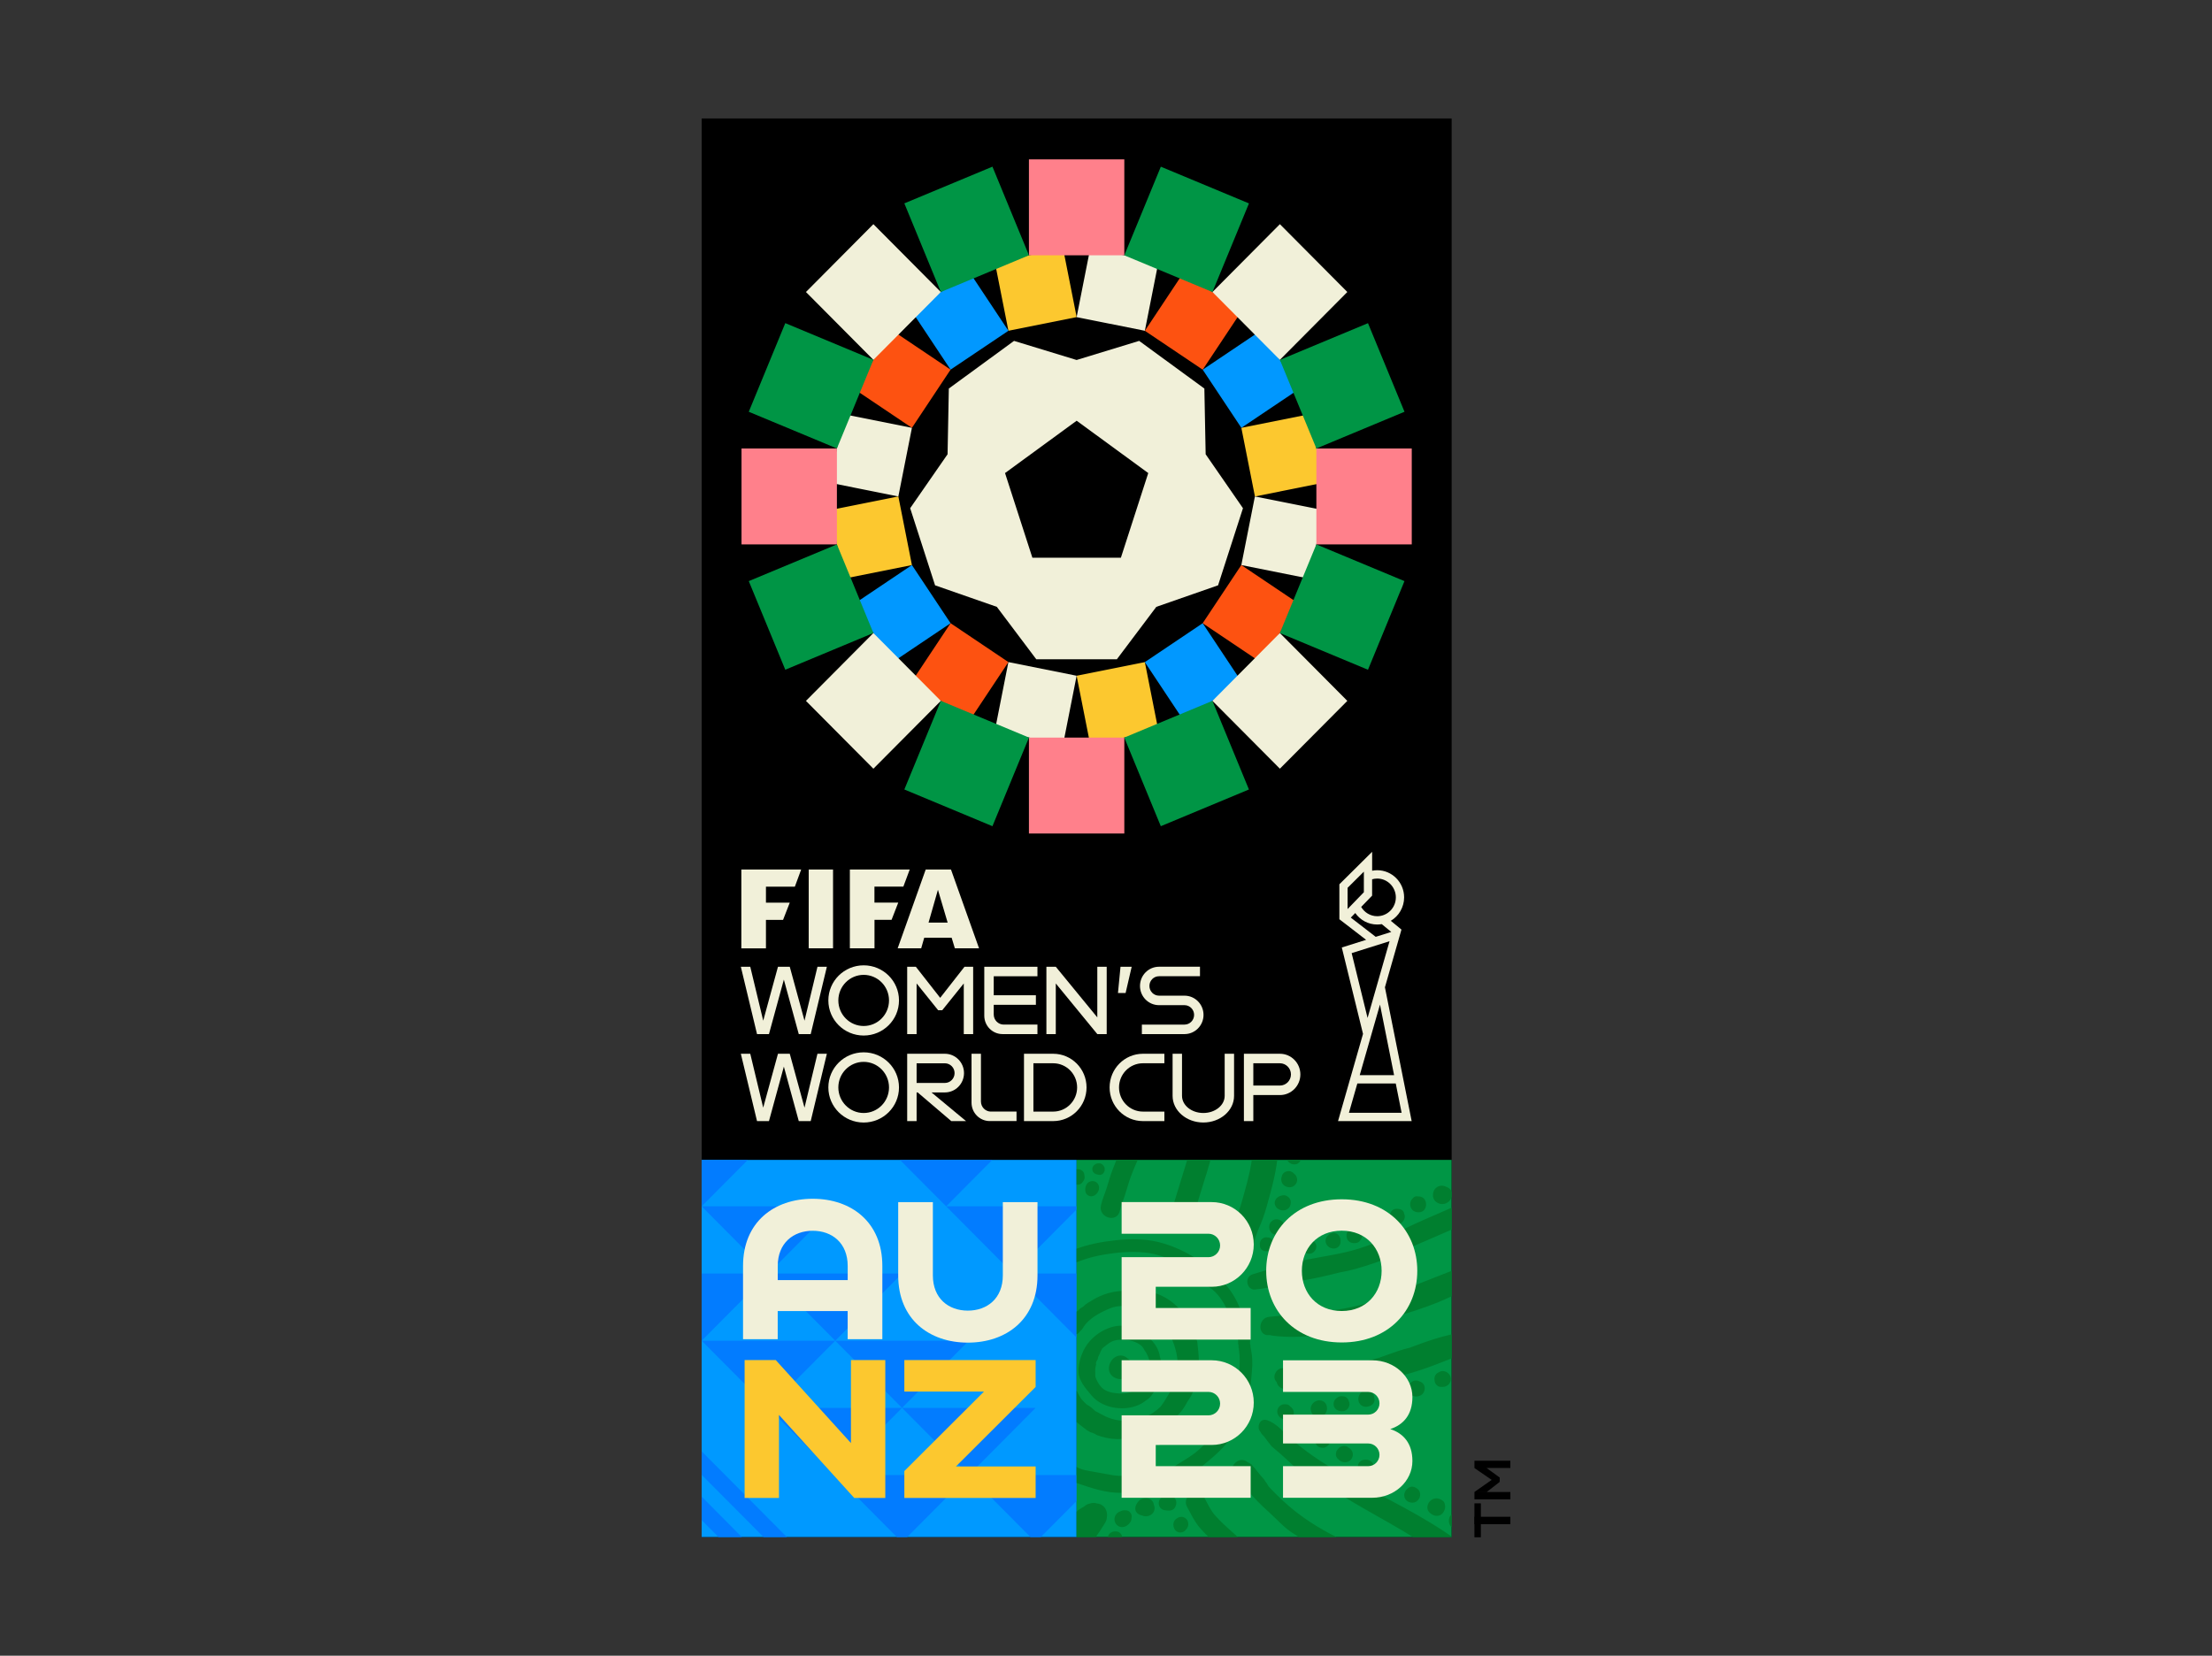 <?xml version="1.0" encoding="utf-8"?>
<!-- Generator: Adobe Illustrator 24.3.0, SVG Export Plug-In . SVG Version: 6.00 Build 0)  -->
<svg version="1.0" id="katman_1" xmlns="http://www.w3.org/2000/svg" xmlns:xlink="http://www.w3.org/1999/xlink" x="0px" y="0px"
	 viewBox="0 0 756 566" style="enable-background:new 0 0 756 566;" xml:space="preserve">
<rect x="0" y="0" width="756" height="566" fill="#333333" stroke="none"/>
<style type="text/css">
	.st0{fill:#F1F0D9;}
	.st1{fill:#FCC82F;}
	.st2{fill:#0198FF;}
	.st3{fill:#FD5211;}
	.st4{fill:#FF808B;}
	.st5{fill:#009545;}
	.st6{clip-path:url(#SVGID_2_);fill:#F1F0D9;}
	.st7{clip-path:url(#SVGID_2_);fill:#0099FF;}
	.st8{clip-path:url(#SVGID_4_);fill:#027CFF;}
	.st9{clip-path:url(#SVGID_6_);fill:#FCC82F;}
	.st10{clip-path:url(#SVGID_6_);fill:#F1F0D9;}
	.st11{clip-path:url(#SVGID_6_);fill:#009645;}
	.st12{clip-path:url(#SVGID_8_);fill:#007F2F;}
	.st13{clip-path:url(#SVGID_10_);fill:#F1F0D9;}
	.st14{clip-path:url(#SVGID_10_);}
</style>
<rect x="239.81" y="40.5" width="256.32" height="484.93"/>
<path class="st0" d="M412.06,155.29l-0.44-22.47l-22.29-16.29l-21.38,6.53l-21.38-6.53l-22.29,16.29l-0.43,22.47l-12.78,18.44
	l8.51,26.36l21.11,7.36l13.48,17.92h13.77h13.77l13.48-17.92l21.11-7.36l8.51-26.36L412.06,155.29z M383.09,190.65h-30.25
	l-9.35-28.94l24.48-17.89l24.47,17.89L383.09,190.65z"/>
<polygon class="st1" points="340.01,89.61 363.33,84.94 367.97,108.4 344.65,113.07 "/>
<polygon class="st2" points="311.67,106.47 331.44,93.18 344.65,113.07 324.88,126.36 "/>
<polygon class="st0" points="283.71,165.04 288.35,141.58 311.67,146.25 307.03,169.71 "/>
<polygon class="st3" points="291.9,132.96 305.11,113.07 324.88,126.36 311.67,146.25 "/>
<polygon class="st1" points="288.35,197.83 283.71,174.37 307.03,169.7 311.67,193.16 "/>
<polygon class="st2" points="305.11,226.33 291.9,206.44 311.67,193.16 324.88,213.04 "/>
<polygon class="st0" points="363.33,254.46 340.01,249.79 344.64,226.33 367.96,231 "/>
<polygon class="st3" points="331.44,246.22 311.67,232.93 324.88,213.04 344.65,226.33 "/>
<polygon class="st1" points="395.92,249.8 372.6,254.46 367.96,231 391.28,226.34 "/>
<polygon class="st2" points="424.25,232.94 404.48,246.23 391.27,226.34 411.04,213.05 "/>
<polygon class="st0" points="452.21,174.37 447.57,197.83 424.25,193.17 428.89,169.71 "/>
<polygon class="st3" points="444.02,206.45 430.81,226.34 411.04,213.05 424.25,193.16 "/>
<polygon class="st1" points="447.58,141.58 452.22,165.04 428.9,169.71 424.26,146.25 "/>
<polygon class="st2" points="430.82,113.08 444.03,132.97 424.26,146.25 411.05,126.37 "/>
<polygon class="st0" points="372.6,84.95 395.92,89.61 391.28,113.07 367.96,108.41 "/>
<polygon class="st3" points="404.49,93.19 424.26,106.48 411.05,126.37 391.28,113.08 "/>
<rect x="351.66" y="54.48" class="st4" width="32.6" height="32.79"/>
<polygon class="st5" points="309.08,69.52 339.19,56.97 351.67,87.27 321.55,99.82 "/>
<polygon class="st5" points="255.91,140.76 268.39,110.46 298.5,123.01 286.03,153.31 "/>
<polygon class="st0" points="275.45,99.82 298.5,76.63 321.55,99.82 298.5,123.01 "/>
<rect x="253.43" y="153.31" class="st4" width="32.6" height="32.79"/>
<polygon class="st5" points="268.39,228.94 255.91,198.65 286.03,186.1 298.5,216.39 "/>
<polygon class="st5" points="339.19,282.43 309.08,269.88 321.55,239.58 351.67,252.13 "/>
<polygon class="st0" points="298.5,262.78 275.45,239.59 298.5,216.4 321.55,239.59 "/>
<rect x="351.66" y="252.14" class="st4" width="32.6" height="32.79"/>
<polygon class="st5" points="426.85,269.88 396.73,282.43 384.25,252.13 414.37,239.58 "/>
<polygon class="st5" points="480.01,198.65 467.54,228.95 437.42,216.4 449.89,186.1 "/>
<polygon class="st0" points="460.48,239.59 437.43,262.77 414.38,239.59 437.43,216.4 "/>
<rect x="449.9" y="153.31" class="st4" width="32.6" height="32.79"/>
<polygon class="st5" points="467.54,110.47 480.02,140.76 449.9,153.31 437.43,123.02 "/>
<polygon class="st5" points="396.74,56.98 426.86,69.53 414.38,99.83 384.26,87.28 "/>
<polygon class="st0" points="437.43,76.63 460.48,99.82 437.43,123.01 414.38,99.82 "/>
<g>
	<defs>
		<rect id="SVGID_1_" x="128" y="33" width="500" height="500"/>
	</defs>
	<clipPath id="SVGID_2_">
		<use xlink:href="#SVGID_1_"  style="overflow:visible;"/>
	</clipPath>
	<path class="st6" d="M482.47,383.25l-9.14-45.75l5.65-19.73l-3.64-3c2.72-1.61,4.55-4.6,4.55-8.01c0-5.12-4.12-9.28-9.19-9.28
		c-0.6,0-1.18,0.06-1.74,0.17v-6.47l-11.2,11.11v11.95l1.93,1.48l7.21,5.56l-8.31,2.61l7.25,29.54l-8.54,29.82L482.47,383.25
		L482.47,383.25z M468.95,300.58c0.55-0.16,1.14-0.25,1.74-0.25c3.51,0,6.37,2.89,6.37,6.44c0,3.55-2.86,6.43-6.37,6.43
		c-2.33,0-4.38-1.28-5.48-3.17l3.74-3.86V300.58z M460.57,303.49l5.56-5.52V305l-5.56,5.75V303.49z M461.67,313.68l1.52-1.57
		c1.67,2.38,4.4,3.93,7.5,3.93c0.53,0,1.05-0.05,1.56-0.13h0l3.25,2.67l-5.32,1.67L461.67,313.68z M461.96,325.82l12.95-4.07
		l-7.51,26.23L461.96,325.82z M471.64,343.4l4.82,24.13h-11.74L471.64,343.4z M477.03,370.38l2,10.02h-18l2.87-10.02H477.03z"/>
	<polygon class="st6" points="277.08,353.5 282.6,330.48 279.39,330.48 274.96,348.91 269.92,330.48 269.1,330.48 266.7,330.48 
		265.89,330.48 260.85,348.91 256.42,330.48 253.2,330.48 258.73,353.5 259.59,353.5 261.95,353.5 262.81,353.5 267.9,334.87 
		273,353.5 273.86,353.5 276.22,353.5 	"/>
	<path class="st6" d="M295.18,329.99c-6.67,0-12.07,5.37-12.07,12c0,6.63,5.4,12,12.07,12c6.67,0,12.07-5.37,12.07-12
		C307.25,335.36,301.85,329.99,295.18,329.99 M295.18,350.73c-4.78,0-8.66-3.91-8.66-8.74s3.88-8.74,8.66-8.74
		c4.78,0,8.66,3.91,8.66,8.74S299.97,350.73,295.18,350.73"/>
	<polygon class="st6" points="313.27,336.18 313.27,353.5 310.05,353.5 310.05,330.48 313.01,330.48 321.33,341.1 329.64,330.48 
		332.6,330.48 332.6,353.5 329.39,353.5 329.39,336.19 322.02,345.35 320.64,345.35 	"/>
	<path class="st6" d="M354.57,333.73v-3.25H336.4v16.72c0,3.48,2.79,6.3,6.24,6.3h11.93v-3.25h-11.52c-1.89,0-3.42-1.55-3.42-3.46
		v-3.31h14.41v-3.25h-14.41v-6.5H354.57z"/>
	<polygon class="st6" points="357.63,330.48 360.84,330.48 375.03,347.79 375.03,330.48 378.24,330.48 378.24,353.5 375.03,353.5 
		360.84,336.19 360.84,353.5 357.63,353.5 	"/>
	<polygon class="st6" points="382.96,330.48 382.09,339.46 384.7,339.46 386.78,330.48 	"/>
	<path class="st6" d="M411.33,346.93c0,3.62-2.91,6.57-6.5,6.57h-14.57v-3.25h14.57c1.81,0,3.28-1.48,3.28-3.32
		c0-1.83-1.47-3.32-3.28-3.32h-8.71c-3.59,0-6.5-2.94-6.5-6.57c0-3.62,2.91-6.57,6.5-6.57h14v3.25h-14c-1.81,0-3.28,1.48-3.28,3.32
		c0,1.83,1.47,3.32,3.28,3.32h8.71C408.42,340.36,411.33,343.31,411.33,346.93"/>
	<polygon class="st6" points="274.96,378.65 269.92,360.22 265.89,360.22 260.84,378.65 256.42,360.22 253.2,360.22 258.73,383.24 
		259.59,383.24 261.95,383.24 262.81,383.24 267.9,364.61 273,383.24 273.86,383.24 276.22,383.24 277.08,383.24 282.6,360.22 
		279.38,360.22 	"/>
	<path class="st6" d="M295.18,359.73c-6.67,0-12.07,5.37-12.07,12s5.4,12,12.07,12c6.67,0,12.07-5.37,12.07-12
		C307.25,365.1,301.85,359.73,295.18,359.73 M295.18,380.47c-4.78,0-8.66-3.92-8.66-8.74c0-4.83,3.88-8.74,8.66-8.74
		c4.78,0,8.66,3.92,8.66,8.74C303.84,376.56,299.97,380.47,295.18,380.47"/>
	<path class="st6" d="M421.77,360.22v14.4c0,5.03-4.7,9.1-10.51,9.1c-5.8,0-10.5-4.08-10.5-9.1v-14.4h3.22v14.4
		c0,3.23,3.26,5.85,7.29,5.85c4.02,0,7.29-2.62,7.29-5.85v-14.4H421.77z"/>
	<path class="st6" d="M318.36,373.44h4.57c3.61,0,6.54-2.96,6.54-6.61c0-3.65-2.93-6.61-6.54-6.61h-12.88v23.02h3.22v-9.8h0.37
		l11.48,9.8h5.05L318.36,373.44z M313.27,370.19v-6.71h9.66c1.83,0,3.32,1.5,3.32,3.36c0,1.85-1.49,3.36-3.32,3.36H313.27z"/>
	<path class="st6" d="M338.68,379.99c-1.89,0-3.42-1.55-3.42-3.46v-16.32h-3.22v16.72c0,3.48,2.79,6.3,6.24,6.3h9.14v-3.25H338.68z"
		/>
	<path class="st6" d="M359.96,360.22h-9.99v23.02h9.99c6.29,0,11.39-5.15,11.39-11.51C371.35,365.37,366.25,360.22,359.96,360.22
		 M359.96,379.99h-6.77v-16.52h6.77c4.51,0,8.17,3.7,8.17,8.26C368.13,376.29,364.47,379.99,359.96,379.99L359.96,379.99z"/>
	<path class="st6" d="M397.95,379.99h-7.33c-4.51,0-8.17-3.7-8.17-8.26c0-4.56,3.66-8.26,8.17-8.26h7.33v-3.25h-7.33
		c-6.29,0-11.39,5.15-11.39,11.51c0,6.36,5.1,11.51,11.39,11.51h7.33V379.99z"/>
	<path class="st6" d="M437.44,360.22h-12.31v23.02h3.22v-8.9h9.09c3.86,0,6.99-3.16,6.99-7.06
		C444.42,363.38,441.3,360.22,437.44,360.22 M437.44,371.09h-9.09v-7.62h9.09c2.08,0,3.77,1.71,3.77,3.81
		C441.21,369.38,439.52,371.09,437.44,371.09"/>
	<polygon class="st6" points="276.39,324.17 284.71,324.17 284.71,297.24 276.4,297.24 	"/>
	<polygon class="st6" points="273.82,297.24 253.37,297.24 253.37,324.19 261.78,324.19 261.78,314.45 267.63,314.45 269.92,308.56 
		261.78,308.56 261.78,303.1 271.66,303.1 	"/>
	<path class="st6" d="M325.02,297.24h-8.64l-9.58,26.93h8.04l1.03-3.61h9.38l1.09,3.61h8.27L325.02,297.24z M317.35,315.39
		l3.21-11.23l3.32,11.23H317.35z"/>
	<polygon class="st6" points="298.86,303.09 308.74,303.09 310.92,297.23 290.46,297.23 290.46,297.24 290.46,324.17 298.88,324.17 
		298.88,314.44 304.71,314.44 307,308.55 298.86,308.55 	"/>
	<rect x="239.81" y="396.5" class="st7" width="128.16" height="128.93"/>
</g>
<g>
	<defs>
		<rect id="SVGID_3_" x="239.81" y="396.5" width="128.16" height="128.93"/>
	</defs>
	<clipPath id="SVGID_4_">
		<use xlink:href="#SVGID_3_"  style="overflow:visible;"/>
	</clipPath>
	<path class="st8" d="M285.46,412.37l-22.83,22.97l-22.83-22.97H285.46z M262.64,435.34l22.83,22.97l22.83-22.97H262.64z
		 M285.46,458.31l22.83,22.97l22.83-22.97H285.46z M308.29,481.27l22.83,22.97l22.83-22.97H308.29z M331.12,504.24l22.83,22.97
		l22.83-22.97H331.12z M216.98,435.34l22.83,22.97l22.83-22.97H216.98z M239.81,458.31l22.83,22.97l22.83-22.97H239.81z
		 M262.64,481.27l22.83,22.97l22.83-22.97H262.64z M285.46,504.24l22.83,22.97l22.83-22.97H285.46z M216.98,389.41l22.83,22.97
		l22.83-22.97H216.98z M323.37,412.37l22.83,22.97l22.83-22.97H323.37z M346.2,435.34l22.83,22.97l22.83-22.97H346.2z
		 M300.54,389.41l22.83,22.97l22.83-22.97H300.54z M228.9,493.18l37.26,37.48h7.97l-45.23-45.5V493.18z M228.9,508.66l21.86,22h7.97
		l-29.83-30.02V508.66z"/>
</g>
<g>
	<defs>
		<rect id="SVGID_5_" x="128" y="33" width="500" height="500"/>
	</defs>
	<clipPath id="SVGID_6_">
		<use xlink:href="#SVGID_5_"  style="overflow:visible;"/>
	</clipPath>
	<polygon class="st9" points="302.57,512.06 291.95,512.06 266.23,483.68 266.23,512.06 254.49,512.06 254.49,464.92 265.12,464.92 
		290.83,493.3 290.83,464.92 302.57,464.92 	"/>
	<polygon class="st9" points="309.08,512.06 309.08,502.87 336.31,475.69 309.08,475.69 309.08,464.92 353.95,464.92 353.95,474.11 
		326.72,501.29 353.95,501.29 353.95,512.06 	"/>
	<path class="st10" d="M277.76,409.79c-13.15,0-23.81,7.92-23.81,22.98v25.03h11.85v-9.62h23.91v9.62h11.85v-25.03
		C301.57,417.72,290.91,409.79,277.76,409.79 M289.72,437.6h-23.91v-4.82c0-7.89,5.35-12.05,11.96-12.05
		c6.6,0,11.95,4.16,11.95,12.05V437.6z"/>
	<path class="st10" d="M354.59,410.95v25.03c0,15.06-10.66,22.99-23.81,22.99s-23.8-7.93-23.8-22.99v-25.03h11.85v25.03
		c0,7.89,5.35,12.05,11.95,12.05c6.6,0,11.96-4.16,11.96-12.05v-25.03H354.59z"/>
	<rect x="367.96" y="396.5" class="st11" width="128.16" height="128.93"/>
</g>
<g>
	<defs>
		<rect id="SVGID_7_" x="367.96" y="396.5" width="128.16" height="128.93"/>
	</defs>
	<clipPath id="SVGID_8_">
		<use xlink:href="#SVGID_7_"  style="overflow:visible;"/>
	</clipPath>
	<path class="st12" d="M386.69,468.24c-0.05,0.45-0.18,0.89-0.42,1.32c-0.88,1.62-2.94,2.24-4.63,1.67c-1.18-0.4-2.12-1.19-2.5-2.41
		c-0.24-0.75-0.18-1.62,0.06-2.36c0.57-1.74,1.99-3.09,3.89-3.08c0.81,0.01,1.52,0.31,2.05,0.81c0.8,0.45,1.41,1.21,1.65,2.12
		C386.99,466.98,386.93,467.65,386.69,468.24 M396.64,467.23c0.02,1.76-0.26,3.55-0.82,5.23c-0.06,0.37-0.14,0.73-0.26,1.07
		c-0.33,0.96-0.88,1.97-1.58,2.88c-0.61,0.97-1.38,1.8-2.36,2.35c-0.45,0.36-0.91,0.69-1.41,0.98c-5.19,2.97-13.3,1.97-17.21-2.78
		c-1.93-2.35-4.33-4.89-4.39-8.12c-0.05-3.12,1.12-6.71,2.92-9.22c3.39-4.72,10.2-8.07,15.78-5.65c4.53,1.97,8.56,5.32,9.14,9.95
		c0.02,0.04,0.04,0.07,0.05,0.11C396.9,465.17,396.84,466.18,396.64,467.23 M392.91,465.6c-0.26-1.43-0.83-2.78-1.69-3.95
		c-0.02-0.01-0.03-0.03-0.05-0.04c-0.36-0.78-0.83-1.48-1.68-2.04c-1.67-1.12-3.94-1.65-5.93-1.61c-0.1,0-0.2,0.02-0.29,0.04
		c-0.13,0-0.26-0.01-0.39-0.01c-2.14,0.03-3.45,0.73-5.04,2.06c-0.38,0.31-0.72,0.6-1.07,0.85c-0.01,0.01-0.01,0.01-0.02,0.02
		c-0.39,0.63-0.71,1.32-0.99,2.04c-0.05,0.1-0.09,0.21-0.13,0.31c0,0,0,0.01,0,0.01c-0.15,0.22-0.27,0.47-0.35,0.75
		c-0.06,0.2-0.1,0.42-0.12,0.65c-0.1,0.16-0.21,0.32-0.31,0.48c-0.27,0.44-0.32,0.89-0.23,1.3c-0.24,0.8-0.35,1.62-0.29,2.47
		c0,0.02-0.01,0.05-0.01,0.07c0.04,0.16,0.05,0.33,0.03,0.53c-0.04,0.36-0.02,0.75,0.03,1.17c0.5,1.33,1.15,2.61,2.16,3.63
		c1.51,1.51,3.76,1.86,5.81,2.01c4.04,0.29,7.24-1.48,9.11-5.11C392.42,469.36,392.96,467.44,392.91,465.6 M409.74,465.25
		c-0.04-2.22-0.3-4.47-0.57-6.7c-0.05-0.16-0.11-0.32-0.17-0.47c-1.24-3.36-2.87-6.88-5.1-9.69c-2.07-2.62-4.95-4.75-8.06-5.96
		c-2.73-1.06-5.59-1.01-8.45-0.96c-0.31-0.03-0.61-0.07-0.92-0.1c-5.17-0.51-9.94,0.93-14.01,3.62c-0.54,0.31-1.07,0.63-1.56,1.02
		c-0.12,0.1-0.24,0.23-0.37,0.38c-0.18,0.14-0.36,0.29-0.54,0.44c-0.55,0.22-1,0.58-1.44,1.15c-0.35,0.23-0.69,0.46-1.04,0.69
		c-0.51,0.34-0.77,0.8-0.85,1.28c-0.31,0.15-0.6,0.4-0.81,0.79c-0.3,0.54-0.6,1.08-0.9,1.62c-0.66,1.19-0.05,2.23,0.87,2.63
		c0.38,1.03,1.75,1.73,2.76,0.72l0.32-0.32c0.09-0.15,0.2-0.29,0.37-0.42c0.75-0.61,1.18-1.69,1.84-2.42
		c0.81-0.89,1.73-1.7,2.71-2.39c1.69-1.2,3.73-2.15,5.64-2.94c2.86-1.18,6.55-0.93,9.7,0.17c0.01,0,0.02,0,0.03,0
		c4.28,0.32,6.78,2.13,8.97,5.78c1.98,3.31,3.64,6.99,4.16,10.85c0.36,2.72,0.17,5.48-0.53,8.07c-0.65,1.45-1.39,2.86-2.21,4.24
		c-0.86,1.43-1.82,3.14-2.98,4.59c-0.82,0.78-1.7,1.49-2.67,2.12c-5.22,3.34-11.82,3.58-17.12,0.64c-0.76-0.38-1.47-0.82-2.26-1.21
		c-0.07-0.04-0.15-0.07-0.22-0.1c-0.91-0.87-1.86-1.73-2.97-2.27c-0.57-0.57-1.16-1.14-1.67-1.74c-0.07-0.09-0.15-0.18-0.22-0.27
		c-0.05-0.07-0.11-0.14-0.16-0.21c-0.46-0.75-0.85-1.49-1.16-2.16c-0.42-0.93-1.34-1.18-2.2-1c-1.36-0.08-2.71,1.04-2.24,2.66
		c0.68,2.31,1.56,4.55,2.61,6.72c0.22,0.45,0.52,0.74,0.85,0.92c0.3,0.38,0.57,0.78,0.83,1.17c0.41,0.34,0.81,0.68,1.21,0.98
		c0.81,0.61,1.61,1.24,2.42,1.85c0.27,0.12,0.54,0.26,0.8,0.43c0.05,0.03,0.09,0.07,0.13,0.11c0.65,0.16,1.24,0.4,1.89,0.74
		c0.15,0.08,0.27,0.17,0.38,0.27c2.2,0.79,4.49,1.33,6.84,1.38c2.99,0.06,5.77-0.85,8.49-2.02c2.72-1.17,5.46-2.26,8.18-3.4
		c0.73-0.31,1.42-0.65,2.07-1.02c0.06-0.08,0.12-0.15,0.18-0.23c2.39-1.51,3.97-3.67,5.19-6.08c1.11-1.56,2.06-3.22,2.6-5.16
		c0.68-2.46,1.11-4.96,1.36-7.47C409.75,466.12,409.75,465.68,409.74,465.25 M427.81,462.82c-0.11-0.79-0.29-1.56-0.43-2.33
		c0.03-0.38-0.02-0.75-0.15-1.1c-0.03-0.35-0.03-0.7,0-1.05c0.18-0.4,0.22-0.89,0.03-1.45c-2.05-6.02-4.09-13.26-8.65-18.02
		c-0.07-0.37-0.25-0.74-0.58-1.08c-6.04-6.27-13.9-11.24-22.4-13.27c-4.49-1.07-9.64-1.04-14.19-0.56
		c-4.89,0.52-9.96,1.44-14.52,3.33c-2.52,1.05-1.42,5.24,1.14,4.18c4.05-1.68,8.6-2.63,12.95-3.13c4.23-0.49,9.3-0.63,13.48,0.36
		c6.09,1.45,11.76,4.52,16.6,8.53c-0.17,0.79,0.1,1.63,1.04,2.11c6.67,3.44,8.77,12.15,11,18.7c0.01,0.02,0.01,0.03,0.02,0.04
		c0.01,0.47,0.02,0.93,0.03,1.4c0.06,0.14,0.1,0.28,0.12,0.43c-0.06,0.42-0.01,0.86,0.14,1.25c-0.01,0.04-0.01,0.08-0.02,0.12
		c0.01,0.03,0.02,0.06,0.02,0.1c0.02,0.15,0.04,0.3,0.06,0.44c0,0,0,0,0,0c0,0.01,0,0.01,0,0.02c0.12,0.99,0.2,1.97,0.21,2.97
		c0,0.09-0.01,0.17-0.02,0.25c0,0.1,0.01,0.2,0.01,0.3c-0.01,2.78-0.38,5.55-0.68,8.3c-0.45,4.14-1.25,7.89-3.22,11.28
		c-0.71-0.05-1.44,0.23-1.93,0.99c-2.27,3.52-4.93,6.73-8.02,9.56c-3.1,2.84-6.86,4.41-10.09,7.01c-0.73,0.33-1.47,0.65-2.21,0.94
		c-4.58,1.81-9.26,1.61-14.05,1.05c-1.31,0.1-2.73-0.11-4.13-0.37c-2.43-0.44-4.86-0.88-7.29-1.31c-1.54-0.27-3.21-0.63-4.48-1.59
		c-0.1-0.08-0.19-0.16-0.27-0.26c-1.85,0.13-2.54,2.96-0.85,4.03c0.04,0.82,0.5,1.62,1.48,1.96c5.04,1.72,9.81,3.4,15.2,3.38
		c5.38-0.01,11.45,0.11,16.62-1.5c1.34-0.42,2.65-0.94,3.93-1.54c0.83-0.7,1.65-1.42,2.5-2.07c2.07-1.57,3.87-3.4,5.87-5.05
		c2.08-1.71,4.08-3.4,5.91-5.38c1.26-1.37,2.36-2.86,3.48-4.35c0-0.11-0.01-0.22-0.02-0.32c3.19-3.99,4.98-8.59,5.6-13.74
		c0.39-3.24,0.81-6.51,0.95-9.77C427.99,465.36,427.98,464.09,427.81,462.82 M377.26,398.64c-0.05-0.08-0.11-0.15-0.17-0.22
		c-0.02-0.03-0.04-0.05-0.06-0.07c0,0-0.01-0.01-0.01-0.01c-0.05-0.06-0.09-0.12-0.15-0.18l-0.34-0.26
		c-0.26-0.15-0.54-0.23-0.85-0.23c-0.14-0.01-0.28,0-0.42,0.02c-0.14,0.01-0.28,0.03-0.42,0.06c-0.2,0.04-0.41,0.16-0.59,0.3
		c-0.54,0.33-0.97,0.95-0.94,1.6c0.03,0.88,0.58,1.49,1.38,1.76c0.23,0.08,0.46,0.12,0.7,0.16c0.3,0.08,0.59,0.08,0.89,0
		c0.28-0.08,0.53-0.22,0.74-0.43c0.23-0.3,0.37-0.45,0.48-0.81c0.05-0.19,0.08-0.38,0.08-0.57
		C377.58,399.36,377.47,398.95,377.26,398.64 M375.63,405.89c-0.07-0.99-0.68-1.81-1.64-2.07c-0.88-0.24-2.03,0.11-2.52,0.92
		c-0.09,0.11-0.17,0.23-0.23,0.36c-0.33,0.67-0.42,1.55-0.26,2.29c0.21,0.95,1.09,1.59,2.05,1.55c0.81-0.04,1.47-0.47,1.95-1.1
		C375.39,407.29,375.68,406.59,375.63,405.89 M370.62,401.82c0.02-1.24-1.01-2.11-2.21-2.13c-1.16-0.01-1.97,0.9-2.12,1.97
		c-0.27,0.73-0.25,1.62,0.17,2.26c0.74,1.12,2.29,1.47,3.29,0.49c0.15-0.15,0.28-0.33,0.39-0.54c0.08-0.08,0.15-0.17,0.21-0.26
		C370.72,403.08,370.78,402.42,370.62,401.82 M385.61,387.72c-1.93,4.04-3.85,8.09-5.42,12.28c-0.76,2.02-1.33,4.08-1.97,6.13
		c-0.62,2.01-1.53,3.91-1.96,5.99c-0.86,4.23,5.59,6.04,6.46,1.79c0.37-1.8,1.12-3.45,1.7-5.18c0.68-2.03,1.19-4.11,1.92-6.12
		c1.42-3.94,3.24-7.71,5.05-11.48C393.25,387.23,387.48,383.81,385.61,387.72 M406.64,390.03c-0.11,2.18-0.22,4.17-0.83,6.27
		c-0.65,2.23-1.36,4.44-2.04,6.67c-1.31,4.3-2.63,8.59-3.94,12.89c-1.45,4.75,5.93,6.77,7.38,2.05c1.4-4.59,2.81-9.18,4.21-13.77
		c0.68-2.21,1.43-4.42,2.03-6.65c0.65-2.44,0.71-4.93,0.84-7.44C414.55,385.08,406.89,385.1,406.64,390.03 M436.87,388.96
		c-0.23-5.55-8.84-5.58-8.61,0c0.25,5.97-1.03,11.68-2.61,17.4c-0.74,2.68-1.43,5.4-2.39,8.01c-0.99,2.69-2.35,5.2-2.98,8.02
		c-1.22,5.43,7.08,7.74,8.3,2.3c0.63-2.81,1.99-5.33,2.98-8.02c1.06-2.9,1.83-5.92,2.64-8.9
		C435.86,401.65,437.14,395.34,436.87,388.96 M431.14,532.69c-3.83-2.62-6.76-6.21-10.26-9.23c-1.94-1.67-3.88-3.51-5.59-5.42
		c-1.61-1.8-2.62-4.15-3.78-6.26c-2.08-3.8-7.87-0.4-5.78,3.4c1.31,2.38,2.49,4.89,4.24,6.97c1.83,2.17,4.02,4.22,6.17,6.07
		c3.96,3.41,7.28,7.31,11.62,10.28C431.33,540.95,434.69,535.12,431.14,532.69 M462.31,528.04c-6.84-2.99-13.48-6.61-19.39-11.22
		c-3.34-2.61-6.39-5.55-9.31-8.63c-0.06-0.12-0.13-0.23-0.2-0.34c-0.21-0.31-0.4-0.64-0.58-0.97c-0.29-0.28-0.52-0.63-0.7-1.01
		c-0.96-1.07-1.88-2.2-2.79-3.32c-0.09-0.11-0.19-0.27-0.3-0.45c-0.46-0.46-0.93-0.96-1.3-1.49c-0.06-0.03-0.12-0.06-0.18-0.08
		c-0.17-0.13-0.35-0.26-0.54-0.38c-0.18-0.11-0.36-0.19-0.55-0.26c-1.59-1.43-3.59-0.79-4.67,0.58c-0.28,0.33-0.51,0.71-0.66,1.12
		c0.84,3.01,3.04,5.29,5.1,7.72c2.27,2.67,4.84,5.3,7.46,7.62c2.88,2.56,5.4,5.59,8.73,7.54c1.13,0.66,2.1,1.44,3.01,2.26
		c4.3,2.73,8.82,5.09,13.5,7.14c1.67,0.73,3.57,0.48,4.58-1.21C464.35,531.23,463.96,528.76,462.31,528.04 M501.47,529.27
		c-10.72-8.62-23.03-14.63-35.1-21.07c-6.02-3.21-11.98-6.56-17.59-10.47c-2.72-1.9-5.34-3.93-7.82-6.14
		c-2.51-2.23-4.63-4.99-7.89-6.11c-2.49-0.86-3.76,2.39-2.29,3.98c0.02,0.02,0.04,0.04,0.05,0.06c0.27,0.56,0.62,1.02,1.11,1.4
		c0.87,1.2,1.75,2.37,2.68,3.51c2.02,1.66,3.98,3.38,5.89,5.17c0.46,0.43,0.91,0.86,1.36,1.3c0.59,0.44,1.08,1.03,1.72,1.36
		c0.25,0.13,0.45,0.32,0.61,0.55c0.07,0.04,0.13,0.07,0.19,0.11c2.97,1.57,5.97,2.96,8.81,4.77c2.95,1.86,5.84,3.8,8.83,5.59
		c11.66,6.98,24.09,12.9,34.36,21.96c1.88,1.66,4.48-0.29,4.12-2.17C502.09,532.51,503.08,530.57,501.47,529.27 M499.59,455.51
		c-6.16,0.94-11.98,3-17.76,5.2c-1.3,0.31-2.59,0.65-3.86,1.09c-1.94,0.68-3.88,1.36-5.82,2.04c-0.29,0.1-0.59,0.22-0.9,0.34
		c-1.69,0.43-3.38,0.86-5.07,1.28c-0.17,0.03-0.33,0.07-0.48,0.12c-3.83,0.95-7.66,1.87-11.51,2.71c-1.88,0.13-3.76,0.21-5.64,0.31
		c-2.12,0.11-5.75,0.96-7.77,0.08c-0.1-0.04-0.19-0.08-0.29-0.11c-0.34-0.36-0.73-0.64-1.27-0.79c-0.69-0.19-1.6-0.1-2.21,0.29
		c-1.18,0.77-2,2.66-1.03,3.95c0.13,0.17,0.27,0.34,0.4,0.5c0.01,0.05,0.01,0.11,0.02,0.17c0.14,0.49,0.38,0.91,0.74,1.27
		c0.19,0.15,0.39,0.3,0.58,0.45c0.44,0.26,0.91,0.39,1.41,0.39c0.42,0.23,0.87,0.42,1.34,0.6c0.97,0.35,2.12-0.05,2.85-0.8
		c0.66-0.01,1.34-0.04,2.04-0.07c2.63-0.13,5.26-0.24,7.88-0.41c0.39,0.09,0.82,0.1,1.29,0c0.2-0.04,0.39-0.09,0.59-0.13
		c5.12-0.42,10.12-1.32,15.04-2.88c1.43-0.45,2.86-0.94,4.27-1.45c0.63,0.73,1.59,1.17,2.78,0.93c7.55-1.53,14.63-4.58,21.79-7.36
		c1.05-0.41,1.63-1.22,1.84-2.1c0.09-0.01,0.18-0.03,0.27-0.05C504.75,460.52,503.21,454.95,499.59,455.51 M502.69,433.53
		c-0.66-0.7-1.65-1.03-2.87-0.55l-16.1,6.32c-5.42,2.13-10.81,4.52-16.4,6.16c-10.78,3.17-22.46,3.51-33.57,4.69
		c-3.94,0.42-3.98,6.68,0,6.25c0.06-0.01,0.12-0.01,0.19-0.02c0.27,0.09,0.55,0.15,0.83,0.19c12.37,1.63,24.61-1.62,36.45-4.88
		c11.06-3.04,22.23-6.3,32.03-12.48C505.71,437.67,504.72,434.37,502.69,433.53 M499.65,411.22c-8.17,3.88-16.65,6.93-24.53,11.45
		c-0.17,0.1-0.33,0.21-0.46,0.33c-3.35,1.37-6.71,2.69-10.15,3.79c-5.84,1.87-11.88,2.61-17.87,3.81
		c-6.27,1.26-12.4,3.13-18.51,5.01c-3.21,0.99-1.86,6.05,1.35,5.12c3.53-0.21,6.89-1.51,10.37-2.08c3.88-0.64,7.75-1.29,11.6-2.13
		c2.11-0.46,4.2-0.98,6.29-1.52c1.88-0.32,3.75-0.72,5.63-1.25c4.37-1.24,8.66-2.73,12.88-4.43c0.5-0.2,0.88-0.51,1.16-0.87
		l22.53-9.76c0.88-0.38,1.29-1.02,1.36-1.71c0.41-0.31,0.67-0.68,0.82-1.09c0.07-0.03,0.14-0.07,0.21-0.1
		C505.37,414.34,502.7,409.78,499.65,411.22 M377.26,515.04c-0.69-0.7-1.51-1.04-2.35-1.09c-0.65-0.23-1.41-0.27-2.27-0.02
		c-0.09,0.02-0.17,0.05-0.25,0.08c-0.58,0.11-1.07,0.34-1.47,0.65c-0.15,0.11-0.3,0.22-0.43,0.35c-0.04,0.02-0.07,0.05-0.11,0.07
		c-0.42,0.21-0.81,0.46-1.19,0.72c-0.43,0.22-0.83,0.52-1.19,0.93c-0.22,0.26-0.4,0.52-0.55,0.78c-0.13,0.11-0.27,0.21-0.42,0.31
		c-0.82,0.52-1.79,0.78-2.62,1.29c-1.37,0.85-2.05,2.12-2.13,3.75c-0.07,1.35,4.34,9.17,7.52,7.37c1.87-1.06,3.62-2.35,4.6-4.33
		c0.19-0.38,0.35-0.75,0.52-1.11c1.04-1.31,1.87-2.84,2.76-4.21c0.41-0.63,0.59-1.27,0.61-1.88
		C378.55,517.42,378.14,515.93,377.26,515.04 M383.45,525.07c-0.09-0.38-0.18-0.46-0.38-0.72c-0.16-0.21-0.35-0.4-0.58-0.54
		c-0.04-0.02-0.1-0.05-0.16-0.08c-0.01-0.01-0.02-0.01-0.03-0.02c-0.04-0.02-0.07-0.03-0.11-0.05c-0.02-0.01-0.04-0.02-0.06-0.02
		c-0.07-0.03-0.13-0.05-0.17-0.06c-0.09-0.02-0.19-0.03-0.28-0.04c-0.19-0.03-0.39-0.06-0.58-0.06c-0.13,0-0.27,0.03-0.4,0.05
		c-0.14,0.02-0.25,0.02-0.38,0.07c-0.41,0.15-0.71,0.31-1.03,0.61c-0.33,0.31-0.46,0.64-0.62,1.05c-0.1,0.36-0.1,0.73,0,1.09
		c0.06,0.27,0.18,0.5,0.37,0.7c0.14,0.22,0.33,0.4,0.57,0.53c0.32,0.19,0.66,0.28,1.03,0.28c0.18,0.02,0.36,0.04,0.55,0.04
		c0.61,0,1.25-0.19,1.68-0.65c0.27-0.27,0.47-0.59,0.58-0.96c0.06-0.19,0.09-0.44,0.08-0.64
		C383.53,525.48,383.49,525.22,383.45,525.07 M386.72,518.99c0,0.21-0.02,0.42-0.07,0.63c-0.11,0.46-0.43,0.84-0.72,1.19
		c-0.9,1.07-2.36,1.62-3.66,0.9c-0.74-0.41-1.24-1.15-1.35-1.98c-0.12-0.86,0.16-1.68,0.75-2.31c0.43-0.47,1-0.72,1.58-0.94
		c0.66-0.25,1.27-0.23,1.96-0.13c0.54,0.08,1,0.55,1.29,0.99C386.81,517.84,386.84,518.45,386.72,518.99 M394.37,514.47
		c-0.03-0.35-0.12-0.69-0.29-0.99c-0.59-1.08-1.96-1.6-3.14-1.31c-0.63,0.11-1.16,0.36-1.64,0.84c-0.35,0.34-0.66,0.77-0.9,1.21
		c-0.43,0.81-0.57,1.75-0.09,2.58c0.38,0.65,1.1,1.04,1.81,1.21c0.06,0.01,0.12,0.02,0.17,0.03c0.33,0.16,0.7,0.26,1.1,0.29
		c1.24,0.07,2.44-0.52,2.99-1.67C394.69,515.96,394.71,515.12,394.37,514.47 M402.04,513.74c-0.05,0.94-0.39,1.84-1.23,2.34
		c-0.6,0.35-1.24,0.32-1.89,0.27c-0.2-0.02-0.4-0.03-0.6-0.05c-0.72-0.08-1.31-0.3-1.77-0.89c-0.62-0.8-0.69-1.91-0.18-2.8
		c0.36-0.63,0.97-1.11,1.66-1.32c0.11-0.05,0.21-0.09,0.32-0.11c0.64-0.11,1.22-0.11,1.81,0.06c0.02,0,0.04,0.01,0.06,0.01
		c0.38,0.07,0.69,0.25,0.93,0.51C401.73,512.23,402.08,512.97,402.04,513.74 M405.93,520c-0.38-0.91-1.29-1.52-2.28-1.48
		c-0.54,0.02-1,0.21-1.39,0.52c-0.03,0.02-0.06,0.03-0.09,0.04c-0.7,0.42-1.15,1.2-1.16,2.02c0,0.19,0.02,0.39,0.07,0.58
		c0.03,0.36,0.16,0.76,0.34,1.06c0.31,0.5,0.8,0.89,1.36,1.05c0.41,0.12,0.87,0.09,1.28-0.01c0.47-0.12,0.99-0.47,1.27-0.91
		c0.17-0.16,0.33-0.37,0.45-0.58C406.2,521.61,406.23,520.73,405.93,520L405.93,520z M500.88,520.34c-0.24,1.35-1.3,2.43-2.71,2.43
		c-0.56,0-1.26-0.15-1.74-0.45c-0.62-0.39-1.05-1.05-1.17-1.78c-0.12-0.78-0.12-1.52,0.3-2.22c0.39-0.65,1.14-1.15,1.91-1.21
		c0.29-0.13,0.6-0.21,0.88-0.19c0.49,0.04,0.88,0.11,1.32,0.34c0.38,0.2,0.68,0.54,0.91,0.89
		C501.01,518.82,501.01,519.6,500.88,520.34 M493.82,514.34c-0.05-0.46-0.23-0.89-0.6-1.21c-0.64-0.55-1.3-0.87-2.15-0.92
		c-0.62-0.04-1.3,0.16-1.81,0.5c-1.55,1.03-2.06,3.31-0.45,4.56c0.48,0.38,1.02,0.72,1.63,0.85c1.05,0.23,2.08-0.12,2.73-0.98
		c0.43-0.57,0.72-1.28,0.75-1.99C493.93,514.87,493.89,514.6,493.82,514.34 M485.35,510.91c0-0.02,0.01-0.05,0.01-0.07
		c0.01-1.08-0.7-1.9-1.63-2.35c-0.53-0.26-1.08-0.38-1.66-0.22c-0.37,0.1-0.76,0.34-1.03,0.64c-0.39,0.28-0.67,0.66-0.86,1.11
		c-0.24,0.56-0.34,1.14-0.18,1.75c0.16,0.6,0.57,1.15,1.1,1.47c0.69,0.42,1.6,0.56,2.38,0.33c0.41-0.12,0.75-0.34,1.04-0.65
		c0.06-0.07,0.11-0.12,0.15-0.18c0-0.01,0.01-0.01,0.01-0.01C485.15,512.23,485.4,511.58,485.35,510.91 M469.24,500.31
		c-0.22-0.37-0.49-0.66-0.85-0.89c-0.11-0.07-0.24-0.13-0.37-0.18c-0.32-0.17-0.66-0.26-1.02-0.26c-0.8-0.07-1.65,0.12-2.24,0.7
		c-0.81,0.8-0.93,2.08-0.36,3.04c0.23,0.4,0.59,0.74,1,0.95c0.51,0.26,0.82,0.3,1.39,0.36c0.47,0.05,0.96-0.07,1.37-0.3
		c0.28-0.16,0.48-0.35,0.66-0.57c0.29-0.3,0.51-0.65,0.64-1.06C469.64,501.55,469.54,500.81,469.24,500.31 M461.57,499.11
		c-1.17,1.14-3.15,0.92-4.15-0.26c-0.08-0.06-0.16-0.12-0.23-0.2c-0.36-0.36-0.67-1.01-0.63-1.53c0.04-0.52,0.12-0.94,0.4-1.39
		c0.13-0.2,0.28-0.37,0.45-0.53c0.62-0.77,1.65-1.04,2.6-0.83c0.35,0.08,0.64,0.26,0.88,0.49c0.64,0.36,1.14,0.91,1.37,1.64
		C462.54,497.41,462.24,498.45,461.57,499.11 M454.47,491.83c-0.03-0.12-0.09-0.22-0.13-0.34c-0.13-0.3-0.28-0.56-0.52-0.8
		c-0.36-0.36-0.82-0.58-1.3-0.73c-0.52-0.16-1.19-0.06-1.66,0.22c-0.17,0.1-0.35,0.24-0.49,0.41c-0.39,0.33-0.66,0.76-0.82,1.26
		c-0.26,0.82,0.03,1.73,0.59,2.35c0.47,0.52,1.15,0.67,1.82,0.72c0.59,0.04,1.18-0.18,1.64-0.54c0.26-0.2,0.47-0.41,0.65-0.7
		c0.09-0.16,0.19-0.41,0.24-0.58c0.06-0.2,0.09-0.43,0.09-0.64C454.54,492.28,454.52,492,454.47,491.83 M441.33,484.72
		c-0.84,0.65-2.12,0.7-3.08,0.29c-1.21-0.51-2.02-1.86-1.62-3.19c0.24-0.8,0.89-1.48,1.7-1.7c0.56-0.15,1.02-0.09,1.58-0.01
		c0.44,0.06,0.83,0.39,1.11,0.75c0.36,0.24,0.68,0.58,0.88,0.94C442.45,482.79,442.22,484.03,441.33,484.72 M452.81,479.48
		c-0.86-0.9-2.18-0.99-3.25-0.43c-0.9,0.47-1.59,1.48-1.61,2.51c-0.01,0.34,0.06,0.66,0.18,0.95c0.17,0.63,0.54,1.18,1.13,1.51
		c0.45,0.25,0.96,0.42,1.48,0.43c1.29,0.03,2.23-0.89,2.64-2.04C453.72,481.44,453.52,480.23,452.81,479.48 M460.97,478.94
		c-0.05-0.2-0.11-0.4-0.22-0.57c-0.28-0.44-0.74-0.91-1.29-0.99c-0.34-0.05-0.69-0.12-1.03-0.11c-0.55,0.02-1.05,0.22-1.45,0.55
		c0,0,0,0,0,0c-1.11,0.66-1.54,2.14-0.9,3.28c0.22,0.39,0.55,0.72,0.95,0.94c0.25,0.14,0.54,0.24,0.84,0.29
		c0.46,0.13,0.96,0.14,1.42,0.04c1.09-0.23,1.92-1.27,1.93-2.38C461.21,479.62,461.13,479.26,460.97,478.94 M469.67,477.77
		c0-0.01,0-0.02,0-0.04c0-0.83-0.43-1.62-1.15-2.04c-0.47-0.27-1.07-0.37-1.59-0.38c-1.31-0.02-2.3,1.01-2.6,2.23
		c-0.14,0.56-0.13,1.15,0.08,1.69c0.19,0.54,0.56,1.01,1.05,1.31c0.68,0.41,1.52,0.47,2.26,0.23c0.37-0.08,0.71-0.22,1.01-0.43
		c0.47-0.33,0.83-0.73,0.99-1.29C469.81,478.66,469.8,478.18,469.67,477.77 M486.6,473.31c-0.35-0.6-0.87-0.93-1.47-1.08
		c-0.54-0.32-1.22-0.41-1.82-0.25c-1.05,0.28-1.67,1.19-1.83,2.2v0v0v0c-0.07,0.21-0.12,0.42-0.12,0.7
		c-0.01,0.43,0.1,0.84,0.31,1.21c0.33,0.58,0.86,0.96,1.48,1.17c0.97,0.33,2.29-0.01,3.01-0.73
		C486.96,475.73,487.18,474.31,486.6,473.31 M495.04,469.52c-0.83-0.81-2.15-1.13-3.18-0.49c-0.05,0.03-0.08,0.07-0.13,0.1
		c-0.5,0.19-0.9,0.54-1.18,1.01c-0.3,0.5-0.34,1.11-0.27,1.67c0.01,0.04,0.02,0.09,0.03,0.13c0.01,0.17,0.03,0.34,0.07,0.5
		c0.19,0.75,0.88,1.45,1.63,1.61c0.27,0.06,0.54,0.07,0.8,0.05c1.16,0.08,2.35-0.49,2.84-1.66
		C496.06,471.41,495.83,470.28,495.04,469.52 M444,394.35c-0.09-0.08-0.18-0.15-0.27-0.21c-0.08-0.06-0.17-0.14-0.26-0.2
		c-0.03-0.01-0.05-0.03-0.08-0.04c-0.17-0.08-0.38-0.18-0.57-0.23c0,0,0,0-0.01,0c-0.12-0.06-0.23-0.11-0.36-0.14
		c-0.29-0.09-0.57-0.1-0.86-0.04c-0.29,0.01-0.55,0.1-0.8,0.26c-0.46,0.3-0.86,0.74-0.99,1.29c-0.13,0.56-0.09,1.17,0.22,1.67
		c0.07,0.12,0.16,0.24,0.25,0.35c0.04,0.05,0.08,0.1,0.13,0.14c0.03,0.03,0.05,0.06,0.08,0.09c0.06,0.06,0.13,0.12,0.2,0.17
		c0.07,0.06,0.14,0.11,0.22,0.15c0,0,0,0,0.01,0l0,0c0.05,0.03,0.11,0.07,0.16,0.1c0.19,0.09,0.44,0.22,0.67,0.26
		c0.6,0.11,0.7,0.09,1.31-0.01c0.36-0.1,0.68-0.29,0.95-0.56c0.27-0.27,0.45-0.59,0.55-0.95C444.75,395.74,444.57,394.86,444,394.35
		 M443.26,402.69c-0.14-0.62-0.52-1.1-0.99-1.49c-0.05-0.06-0.1-0.12-0.16-0.18c-0.47-0.4-1-0.7-1.63-0.69
		c-0.21,0-0.43,0.03-0.64,0.09c-0.24,0.04-0.48,0.11-0.72,0.25c-0.45,0.26-0.87,0.78-0.99,1.29c-0.01,0.05-0.02,0.11-0.02,0.16
		c-0.03,0.08-0.07,0.16-0.1,0.25c-0.28,0.9-0.07,1.9,0.57,2.59c0.37,0.4,0.91,0.7,1.44,0.81c0.72,0.14,1.51,0.11,2.13-0.32
		C443.07,404.82,443.51,403.82,443.26,402.69z M440.82,409.81c-0.55-0.89-1.65-1.46-2.7-1.14c-0.04,0.01-0.07,0.03-0.11,0.04
		c-0.12,0.02-0.24,0.05-0.35,0.08c-0.25,0.07-0.56,0.22-0.79,0.38c-0.46,0.31-0.8,0.62-1.02,1.15c-0.25,0.59-0.27,1.17-0.01,1.77
		c0.32,0.76,0.92,1.25,1.69,1.51c0.5,0.17,1.18,0.22,1.7,0.08c0.68-0.19,1.31-0.64,1.62-1.3
		C441.21,411.59,441.32,410.6,440.82,409.81 M439,419.14c-0.05-0.4-0.07-0.5-0.28-0.92c-0.11-0.21-0.17-0.3-0.39-0.54
		c-0.28-0.31-0.65-0.53-1.05-0.67c-0.01,0-0.02-0.01-0.03-0.01c-0.02-0.01-0.03-0.01-0.04-0.02c0,0-0.01,0-0.01,0
		c-0.06-0.02-0.12-0.05-0.19-0.07c-0.4-0.16-0.99-0.13-1.4-0.01c-0.43,0.12-0.81,0.37-1.12,0.68c-0.66,0.65-0.88,1.7-0.64,2.58
		c0.19,0.71,0.68,1.34,1.32,1.69c0.98,0.53,2.21,0.38,3.02-0.4C438.82,420.86,439.12,420,439,419.14L439,419.14z M434.61,426.96
		c-0.6,0.61-1.44,0.85-2.27,0.73c-0.61-0.08-1.19-0.4-1.5-0.95c-0.22-0.38-0.27-0.77-0.22-1.16c-0.06-0.32-0.06-0.65,0.03-0.98
		c0.27-0.97,1.15-1.61,2.13-1.64c0.14,0,0.28,0.02,0.41,0.05c0.1,0,0.2,0,0.31,0.02c0.6,0.08,1.11,0.35,1.48,0.83
		C435.7,424.79,435.39,426.17,434.61,426.96 M449.14,424.42c-0.73-0.64-1.73-0.78-2.59-0.33c-0.27,0.14-0.53,0.35-0.73,0.6
		c-0.43,0.39-0.75,0.91-0.83,1.5c-0.26,1.91,2.18,3,3.66,2.06c0.66-0.41,1.13-1.09,1.23-1.86
		C449.98,425.67,449.69,424.91,449.14,424.42 M457.34,422.06c-0.91-0.87-2.41-0.8-3.21,0.07c0,0,0,0-0.01,0
		c-0.1,0.08-0.18,0.16-0.26,0.24c-0.5,0.42-0.82,1.07-0.82,1.79c0,1.24,0.91,2.25,2.07,2.56c1.39,0.37,2.83-0.41,3.03-1.89
		C458.27,423.86,458.07,422.77,457.34,422.06 M465.33,421.66c-0.23-0.71-0.82-1.28-1.62-1.5c-0.24-0.07-0.47-0.09-0.71-0.09
		c0,0-0.01-0.01-0.01-0.01c-0.83-0.44-1.79-0.19-2.29,0.6c-0.49,0.78-0.64,1.79-0.36,2.67c0.37,1.14,1.46,1.66,2.58,1.63
		c0.61-0.01,1.24-0.14,1.69-0.59c0.15-0.15,0.27-0.32,0.38-0.51C465.55,423.21,465.65,422.35,465.33,421.66 M479.91,414.99
		c-0.03-0.71-0.48-1.32-1.21-1.56c-1.14-0.37-2.66-0.34-3.3,0.85c-0.55,1.04-1,2.45-0.03,3.4c0.84,0.83,2.44,0.94,3.47,0.41
		c0.57-0.3,0.99-0.96,1.19-1.56C480.2,416.01,480.14,415.46,479.91,414.99L479.91,414.99z M487.34,411.16
		c-0.04-0.32-0.14-0.64-0.3-0.93c-0.55-0.92-1.53-1.31-2.49-1.25c-0.38-0.08-0.79-0.04-1.16,0.18c-0.27,0.16-0.49,0.38-0.67,0.62
		c-0.31,0.31-0.56,0.7-0.68,1.17c-0.25,0.96,0.01,2,0.73,2.7c0.72,0.7,1.84,0.92,2.8,0.68c1.21-0.3,1.84-1.47,1.83-2.66
		C487.4,411.5,487.37,411.33,487.34,411.16 M495.3,406.26c-0.38-0.31-0.82-0.52-1.28-0.65c-0.09-0.05-0.18-0.09-0.28-0.13
		c-1.67-0.59-3.49,0.42-3.89,2.15c-0.19,0.85-0.17,1.75,0.3,2.5c0.46,0.73,1.43,1.32,2.27,1.44c1.72,0.25,3.47-0.89,3.74-2.65
		C496.31,407.88,496.14,406.95,495.3,406.26"/>
</g>
<g>
	<defs>
		<rect id="SVGID_9_" x="128" y="33" width="500" height="500"/>
	</defs>
	<clipPath id="SVGID_10_">
		<use xlink:href="#SVGID_9_"  style="overflow:visible;"/>
	</clipPath>
	<path class="st13" d="M395,447.13h32.44v10.81h-44.1v-28.18h29.67c2.2,0,3.99-1.8,3.99-4.01s-1.79-4.01-3.99-4.01h-29.67v-10.81
		h30.78c7.94,0,14.38,6.48,14.38,14.47c0,7.99-6.44,14.48-14.38,14.48H395V447.13z"/>
	<path class="st13" d="M458.57,409.97c-16.02,0-25.82,10.96-25.82,24.47c0,13.51,9.8,24.47,25.82,24.47
		c16.02,0,25.82-10.96,25.82-24.47C484.4,420.92,474.59,409.97,458.57,409.97 M458.57,448.16c-8.46,0-13.63-6.14-13.63-13.73
		s5.17-13.73,13.63-13.73c8.45,0,13.63,6.15,13.63,13.73S467.03,448.16,458.57,448.16"/>
	<path class="st13" d="M395,501.2h32.44v10.81h-44.1v-28.18h29.67c2.2,0,3.99-1.79,3.99-4.01c0-2.22-1.79-4.01-3.99-4.01h-29.67
		v-10.81h30.78c7.94,0,14.38,6.48,14.38,14.47c0,8-6.44,14.48-14.38,14.48H395V501.2z"/>
	<path class="st13" d="M482.72,499.43c0,6.95-6.15,12.57-13.72,12.57H438.5V501.2h29.11c2.13,0,3.86-1.74,3.86-3.88
		c0-2.14-1.73-3.88-3.86-3.88H438.5v-9.86h29.11c2.13,0,3.86-1.74,3.86-3.88c0-2.15-1.73-3.88-3.86-3.88H438.5v-10.81H469
		c7.57,0,13.72,5.63,13.72,12.58c0,6.07-3.09,9.47-7.58,10.93C479.64,489.97,482.72,493.36,482.72,499.43"/>
	<rect x="503.92" y="513.91" class="st14" width="2.2" height="11.6"/>
	<rect x="503.92" y="518.5" class="st14" width="12.28" height="2.54"/>
	<path class="st14" d="M503.92,499.35v2.49l5.9,4.05l-5.9,4.13l4.23-0.01l4.39-3.42l0.03-1.5l-4.5-3.26h8.13v-2.49H503.92z
		 M503.92,512.52h12.28v-2.49h-12.28V512.52z"/>
</g>
</svg>
